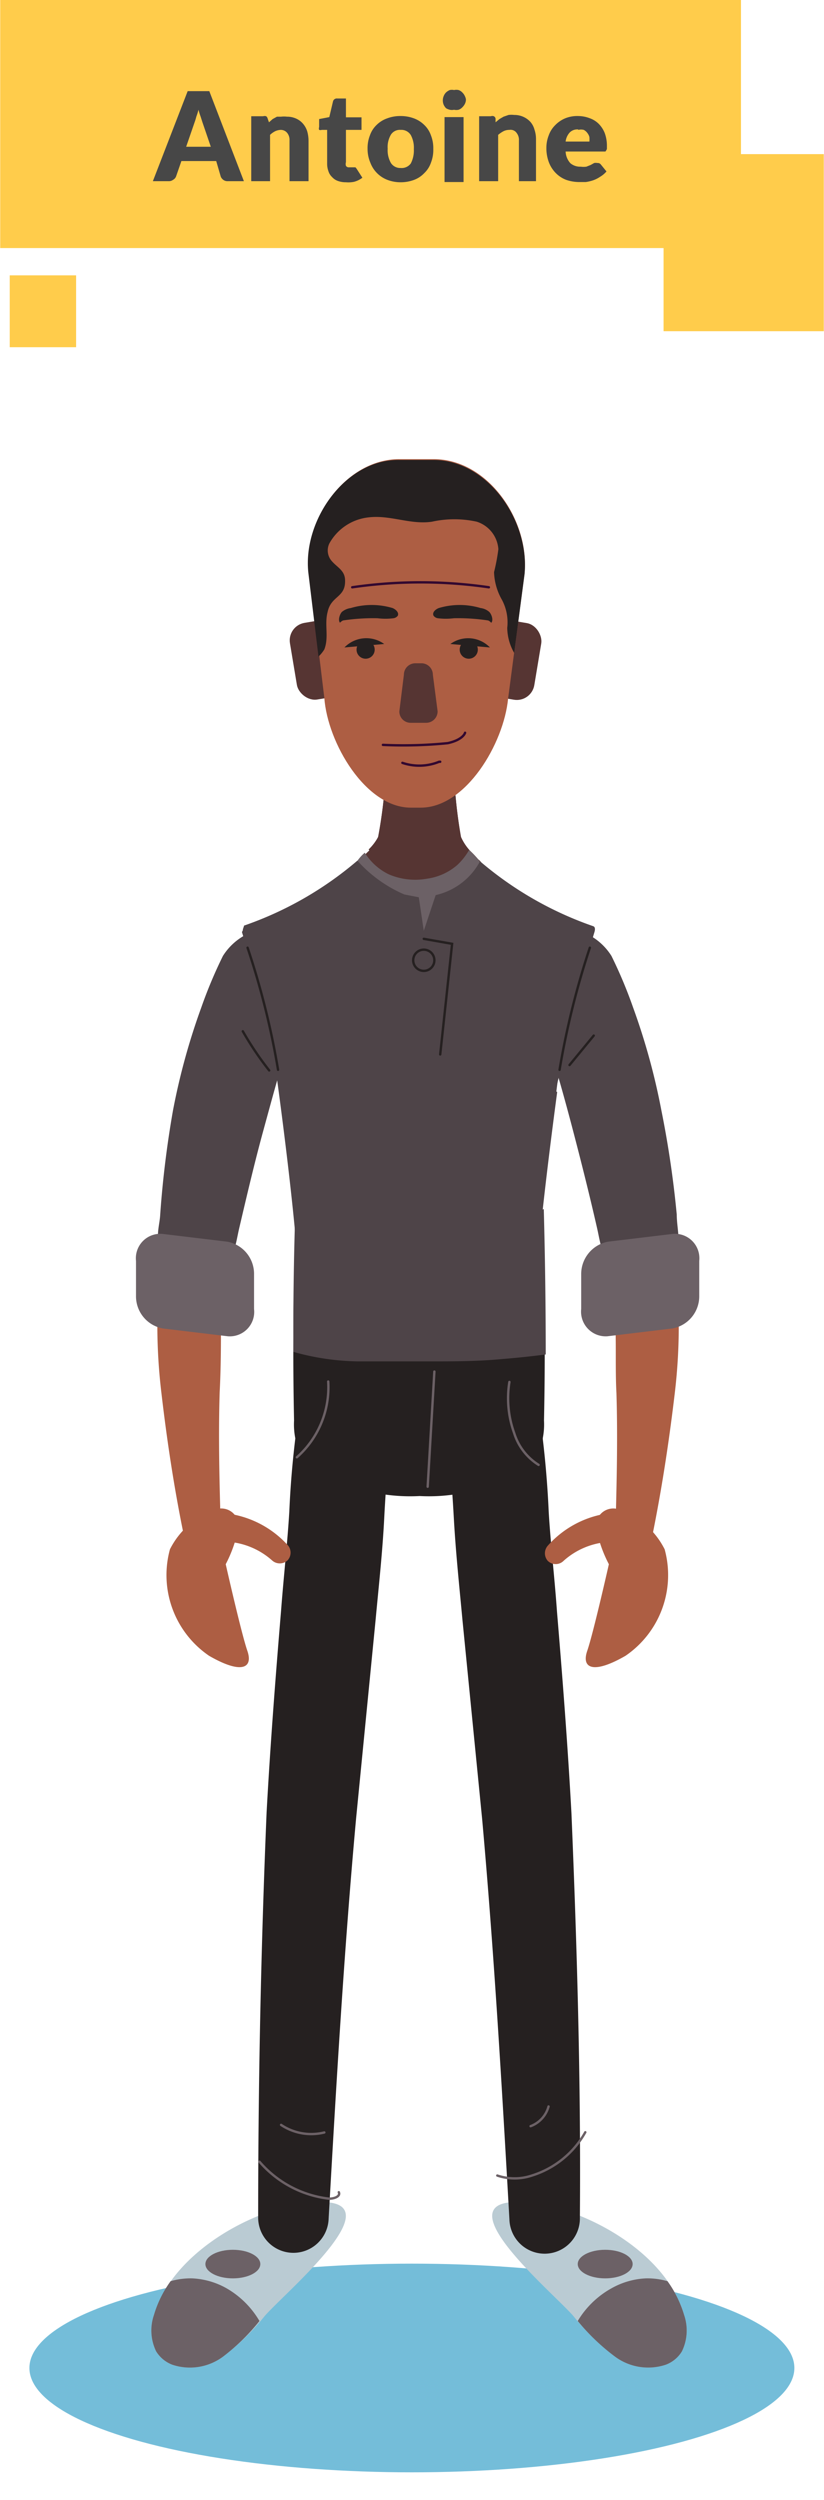 <svg xmlns="http://www.w3.org/2000/svg" viewBox="0 0 38.11 115.49">
  <defs>
    <style>
      .cls-1 {
        fill: #74bdd9;
      }

      .cls-2 {
        fill: #bacbd3;
      }

      .cls-3 {
        fill: #6c6166;
      }

      .cls-4 {
        fill: #252020;
      }

      .cls-10, .cls-11, .cls-5 {
        fill: none;
        stroke-linecap: round;
        stroke-miterlimit: 10;
        stroke-width: 0.11px;
      }

      .cls-5 {
        stroke: #6c6166;
      }

      .cls-6 {
        fill: #4e4448;
      }

      .cls-7 {
        fill: #ad5e43;
      }

      .cls-8 {
        fill: #005a95;
      }

      .cls-9 {
        fill: #563533;
      }

      .cls-10 {
        stroke: #252020;
      }

      .cls-11 {
        stroke: #320830;
      }

      .cls-12 {
        fill: #ffcc4b;
      }

      .cls-13 {
        fill: #474747;
      }
    </style>
  </defs>
  <title>char-3</title>
  <g id="LH-PH">
    <ellipse class="cls-1" cx="19.05" cy="109.39" rx="17.69" ry="4.82"/>
    <g>
      <g>
        <path class="cls-2" d="M7.12,106.94a2.21,2.21,0,0,0,.1,1.68,1.51,1.51,0,0,0,.75.62,2.57,2.57,0,0,0,2.38-.4,11.12,11.12,0,0,0,1.9-1.86c1.05-1.19,6.48-5.71,2-5.22C11.79,102,8,104,7.12,106.94Z"/>
        <path class="cls-3" d="M10.48,105.71a3.57,3.57,0,0,0-1.59-.46,3.35,3.35,0,0,0-1,.13,5.16,5.16,0,0,0-.77,1.56,2.21,2.21,0,0,0,.1,1.68,1.51,1.51,0,0,0,.75.62,2.57,2.57,0,0,0,2.38-.4A9.57,9.57,0,0,0,12,107.22,4.18,4.18,0,0,0,10.48,105.71Z"/>
        <path class="cls-4" d="M18.14,65.66c-.17,1.55-.29,2.9-.37,4.48s-.26,3.2-.4,4.71L16.47,84c-.56,6.14-.92,12.31-1.27,18.48a1.63,1.63,0,0,1-3.26-.08c0-6.22.13-12.44.39-18.67.17-3.11.41-6.22.67-9.33.12-1.58.29-3.08.38-4.56a43.43,43.43,0,0,1,.47-4.78v0a2.17,2.17,0,0,1,4.29.58Z"/>
        <ellipse class="cls-3" cx="10.77" cy="104.59" rx="1.27" ry="0.66"/>
        <path class="cls-5" d="M12,99.86a5,5,0,0,0,3.23,1.71c.21,0,.53-.1.44-.3"/>
        <path class="cls-5" d="M13,98.16a2.51,2.51,0,0,0,2,.35"/>
      </g>
      <g>
        <path class="cls-2" d="M31.64,106.94a2.21,2.21,0,0,1-.1,1.68,1.47,1.47,0,0,1-.75.62,2.58,2.58,0,0,1-2.38-.4,11.12,11.12,0,0,1-1.9-1.86c-1.05-1.19-6.48-5.71-2-5.22C27,102,30.8,104,31.64,106.94Z"/>
        <path class="cls-3" d="M28.28,105.71a3.57,3.57,0,0,1,1.59-.46,3.35,3.35,0,0,1,1,.13,5.16,5.16,0,0,1,.77,1.56,2.21,2.21,0,0,1-.1,1.68,1.47,1.47,0,0,1-.75.62,2.58,2.58,0,0,1-2.38-.4,9.92,9.92,0,0,1-1.69-1.62A4.18,4.18,0,0,1,28.28,105.71Z"/>
        <path class="cls-4" d="M24.92,65.1a46,46,0,0,1,.46,4.78c.09,1.48.27,3,.38,4.56.26,3.11.5,6.22.67,9.33.26,6.23.44,12.45.39,18.67a1.63,1.63,0,0,1-3.26.08c-.35-6.17-.71-12.34-1.26-18.48l-.91-9.19c-.14-1.51-.31-3.1-.4-4.71s-.2-2.93-.37-4.48a2.17,2.17,0,0,1,4.29-.59Z"/>
        <ellipse class="cls-3" cx="27.99" cy="104.59" rx="1.27" ry="0.66"/>
        <path class="cls-5" d="M23,100.5a2.5,2.5,0,0,0,1.6,0,4.29,4.29,0,0,0,2.47-2"/>
        <path class="cls-5" d="M24.54,98.22a1.35,1.35,0,0,0,.83-.91"/>
      </g>
      <g>
        <g>
          <path class="cls-6" d="M13.69,43.32c.16.73.39,1.16.43,1.56a1.91,1.91,0,0,1,0,1.07c-.25.62-.48,1.3-.71,2-.45,1.39-.84,2.85-1.24,4.31s-.76,3-1.1,4.45c-.09.38-.14.74-.27,1.13L10.29,59l-.15.37-.06.15-.05.13a2.11,2.11,0,0,1-.28.42l-.16.16a1.39,1.39,0,0,1-.49.27,1.42,1.42,0,0,1-.84,0,1.43,1.43,0,0,1-.73-.5,1.51,1.51,0,0,1-.23-.43l0-.16a1.33,1.33,0,0,1,0-.28,1.18,1.18,0,0,1,0-.22,2.58,2.58,0,0,1,.16-.62A2.4,2.4,0,0,1,7.56,58l.1-.15a2,2,0,0,1,.21-.21A1.37,1.37,0,0,1,9,57.34a1.19,1.19,0,0,1,.32.1,1.06,1.06,0,0,1,.19.11,2.25,2.25,0,0,1,.24.21A1.74,1.74,0,0,1,10,58a1.23,1.23,0,0,1,.11.26,3.14,3.14,0,0,1,.11.85,4.64,4.64,0,0,1,0,.65L8,60.05c-.08-.18-.13-.36-.19-.52s-.14-.35-.16-.29l.05.12a1.07,1.07,0,0,0,.15.21.85.85,0,0,0,.21.18,1,1,0,0,0,.18.1,1.33,1.33,0,0,0,.3.11,1.31,1.31,0,0,0,1.1-.3,1,1,0,0,0,.18-.18l.08-.12a.65.65,0,0,0,.1-.19c0-.1,0,0,.06-.05s0,0,0-.06a1.32,1.32,0,0,0,0-.21.57.57,0,0,0,0-.14,1.42,1.42,0,0,0-.22-.42,1.36,1.36,0,0,0-.73-.49,1.43,1.43,0,0,0-.82,0,1.6,1.6,0,0,0-.49.27l-.16.15a1.46,1.46,0,0,0-.23.36l0,.06s0,0,0,0,0-.13,0-.21c0-.34,0-.74-.08-1.12s.06-.8.08-1.21A46.48,46.48,0,0,1,8,51.3a30.63,30.63,0,0,1,1.31-4.76,21.24,21.24,0,0,1,1-2.38,2.77,2.77,0,0,1,1.1-1,2.58,2.58,0,0,1,1.93-.24Z"/>
          <path class="cls-7" d="M9.26,57.47a5.32,5.32,0,0,1,1.38,1c.27.3.48.58.21.83-.11.13-.29.25-.38.38a.77.77,0,0,0-.15.41c0,.28-.08.55-.1.83,0,1.12,0,2.25-.06,3.39-.07,2.28,0,4.58.07,6.89l-1.63.19c-.49-2.29-.85-4.61-1.13-7a26.28,26.28,0,0,1-.19-3.56c0-.3,0-.6,0-.91a1,1,0,0,0-.1-.46c-.08-.16-.24-.32-.33-.48-.23-.33,0-.63.35-.9a3.62,3.62,0,0,1,1.6-.73Z"/>
          <path class="cls-7" d="M11,70.72a.8.8,0,0,0-1-1,3.71,3.71,0,0,0-2.14,1.85,4.51,4.51,0,0,0,1.81,4.92c1.49.86,2.05.58,1.77-.23s-1-4-1-4A6.15,6.15,0,0,0,11,70.72Z"/>
          <path class="cls-7" d="M10.6,69.93a4.58,4.58,0,0,1,2.69,1.43.52.52,0,0,1,0,.73.53.53,0,0,1-.7,0,3.44,3.44,0,0,0-2.09-.87.66.66,0,1,1,0-1.31h.08Z"/>
        </g>
        <path class="cls-3" d="M10.54,61.73l-3-.36a1.51,1.51,0,0,1-1.25-1.51V58.25A1.13,1.13,0,0,1,7.51,57l3,.36a1.51,1.51,0,0,1,1.24,1.51v1.6A1.13,1.13,0,0,1,10.54,61.73Z"/>
      </g>
      <g>
        <g>
          <path class="cls-6" d="M25.25,42.92a2.58,2.58,0,0,1,1.93.24,2.77,2.77,0,0,1,1.1,1,21.24,21.24,0,0,1,1,2.38,30.63,30.63,0,0,1,1.31,4.76,46.48,46.48,0,0,1,.71,4.81c0,.41.09.82.08,1.21s-.07.78-.08,1.12c0,.08,0,.17,0,.21s0,0,0,0l0-.06a1.46,1.46,0,0,0-.23-.36l-.16-.15a1.6,1.6,0,0,0-.49-.27,1.43,1.43,0,0,0-.82,0,1.36,1.36,0,0,0-.73.49,1.7,1.7,0,0,0-.22.42.57.57,0,0,0,0,.14,1.32,1.32,0,0,0,0,.21s0,0,0,.06,0,0,.06.05a.65.65,0,0,0,.1.19l.08.12a1,1,0,0,0,.18.18,1.31,1.31,0,0,0,1.1.3,1.63,1.63,0,0,0,.31-.11l.17-.1a.85.85,0,0,0,.21-.18,1.07,1.07,0,0,0,.15-.21l0-.12c0-.06-.11.15-.16.29s-.11.34-.19.52l-2.18-.26a4.64,4.64,0,0,1,0-.65,3.14,3.14,0,0,1,.11-.85,1.23,1.23,0,0,1,.11-.26,1.74,1.74,0,0,1,.19-.27,2.25,2.25,0,0,1,.24-.21,1.06,1.06,0,0,1,.19-.11,1.19,1.19,0,0,1,.32-.1,1.37,1.37,0,0,1,1.17.31,1.34,1.34,0,0,1,.21.21l.1.15a2.4,2.4,0,0,1,.15.33,2.58,2.58,0,0,1,.16.62,1.18,1.18,0,0,1,0,.22,1.33,1.33,0,0,1,0,.28l0,.16a1.51,1.51,0,0,1-.23.43,1.43,1.43,0,0,1-.73.5A1.46,1.46,0,0,1,29,60.27l-.16-.16a1.4,1.4,0,0,1-.27-.42l-.06-.13-.06-.15L28.34,59l-.47-1.2c-.13-.39-.18-.75-.27-1.13-.34-1.49-.72-3-1.1-4.45s-.79-2.92-1.24-4.31c-.22-.7-.46-1.38-.71-2a1.91,1.91,0,0,1,0-1.07c0-.4.27-.83.43-1.56Z"/>
          <path class="cls-7" d="M29.87,57.39a3.62,3.62,0,0,1,1.6.73c.32.27.58.57.35.9-.09.16-.25.32-.33.48a1,1,0,0,0-.1.46c0,.31,0,.61,0,.91a26.28,26.28,0,0,1-.19,3.56c-.28,2.35-.64,4.67-1.13,7l-1.62-.19c.06-2.31.13-4.61.06-6.89-.06-1.14,0-2.27-.06-3.39,0-.28-.06-.55-.1-.83a.84.84,0,0,0-.14-.41c-.1-.13-.27-.25-.39-.38s-.06-.53.21-.83a5.32,5.32,0,0,1,1.38-1Z"/>
          <path class="cls-7" d="M27.6,70.72a.8.8,0,0,1,1-1,3.71,3.71,0,0,1,2.14,1.85,4.51,4.51,0,0,1-1.81,4.92c-1.49.86-2.05.58-1.77-.23s1-4,1-4A6.15,6.15,0,0,1,27.6,70.72Z"/>
          <path class="cls-7" d="M28.16,71.23a3.44,3.44,0,0,0-2.09.87.52.52,0,0,1-.74,0,.53.53,0,0,1,0-.69A4.58,4.58,0,0,1,28,69.93h0a.65.65,0,1,1,.19,1.29Z"/>
        </g>
        <path class="cls-3" d="M28.09,61.73l3-.36a1.51,1.51,0,0,0,1.25-1.51V58.25A1.13,1.13,0,0,0,31.12,57l-3,.36a1.52,1.52,0,0,0-1.24,1.51v1.6A1.14,1.14,0,0,0,28.09,61.73Z"/>
      </g>
      <g>
        <path class="cls-6" d="M27.44,42.79a16.22,16.22,0,0,1-5.24-3,3.1,3.1,0,0,1-2.05,1.56L19.6,43l-.23-1.55-.67-.13a6.19,6.19,0,0,1-2.17-1.56,16.22,16.22,0,0,1-5.24,3l-.06.18c.37,1.22.71,2.46,1,3.72a24.33,24.33,0,0,1,.5,3.3l.09-.25s.8,5.75,1,9l-.07,0,.06.48c.05.57.09,1.14.13,1.72,1-.06,2-.19,2.32-.24l3.06,1.23v-.78h0v.78l3.06-1.23a23,23,0,0,0,2.72.25c0-.76.05-1.53.06-2.3l-.34.11c.24-3.21,1-9,1-9l0,.08c.13-.67.25-1.35.38-2,.27-1.36.56-2.72.92-4.06.07-.28.15-.56.23-.84Z"/>
        <g>
          <path class="cls-4" d="M25.1,57l-5.72,3.09L13.66,57c-.1,2.87-.12,5.75-.06,8.62a3.29,3.29,0,0,0,.34,1.65,2.85,2.85,0,0,0,1.24.94,8.33,8.33,0,0,0,4.23.9,8.17,8.17,0,0,0,4.18-.9,2.88,2.88,0,0,0,1.23-.94,3.29,3.29,0,0,0,.34-1.65C25.22,62.78,25.2,59.9,25.1,57Z"/>
          <path class="cls-6" d="M16.59,62.89l1.57,0,1.67,0c1.14,0,2.27,0,3.41-.11q1-.08,2-.21,0-3.36-.09-6.72L19.38,59l-5.72-3.09q-.11,3.27-.09,6.54A11.49,11.49,0,0,0,16.59,62.89Z"/>
          <line class="cls-8" x1="14.34" y1="60.88" x2="14.33" y2="60.88"/>
          <line class="cls-8" x1="24.42" y1="60.88" x2="24.43" y2="60.88"/>
          <path class="cls-5" d="M13.73,67.32a4.32,4.32,0,0,0,1.45-3.5"/>
          <path class="cls-5" d="M24.91,67.67a2.66,2.66,0,0,1-1.13-1.47,4.73,4.73,0,0,1-.22-2.36"/>
          <path class="cls-5" d="M20.09,63.36l-.31,5.32"/>
        </g>
        <path class="cls-9" d="M22.12,39.7a4.74,4.74,0,0,0-.37-.39,2.37,2.37,0,0,1-.43-.65A22.36,22.36,0,0,1,21,33.85a13.61,13.61,0,0,0-1.57-.16v.19h0v-.19a13.61,13.61,0,0,0-1.57.16,22.36,22.36,0,0,1-.37,4.81,2.35,2.35,0,0,1-.38.6,3.5,3.5,0,0,0-.57.65,2.58,2.58,0,0,0-.12,1.69,3.93,3.93,0,0,0,.82,1.69,2.84,2.84,0,0,0,1.59,1,3.26,3.26,0,0,0,2.73-.81,2.42,2.42,0,0,0,.73-2.06,5,5,0,0,1-.1-.66,1.5,1.5,0,0,1,.08-.47.76.76,0,0,0,.06-.26A.51.51,0,0,0,22.12,39.7Z"/>
        <path class="cls-9" d="M17.05,39.24a2.35,2.35,0,0,0,1.24,1,2.74,2.74,0,0,0,2.84-.62,2.26,2.26,0,0,0,.4-.57,2,2,0,0,1-.21-.38A22.36,22.36,0,0,1,21,33.85a13.61,13.61,0,0,0-1.57-.16v.19h0v-.19a13.61,13.61,0,0,0-1.57.16,22.36,22.36,0,0,1-.37,4.81A2.34,2.34,0,0,1,17.05,39.24Z"/>
        <path class="cls-3" d="M22.25,40a.51.51,0,0,0-.13-.29,4.74,4.74,0,0,0-.37-.39l-.05-.06a3,3,0,0,1-.54.69,2.69,2.69,0,0,1-1.4.64,3.11,3.11,0,0,1-1.78-.2,2.7,2.7,0,0,1-1.11-1,2.09,2.09,0,0,0-.41.48,2.58,2.58,0,0,0-.12,1.69,3.93,3.93,0,0,0,.82,1.69,2.84,2.84,0,0,0,1.59,1,3.26,3.26,0,0,0,2.73-.81,2.42,2.42,0,0,0,.73-2.06,5,5,0,0,1-.1-.66,1.5,1.5,0,0,1,.08-.47A.76.76,0,0,0,22.25,40Z"/>
        <path class="cls-6" d="M27.44,42.79a16.22,16.22,0,0,1-5.24-3,3.1,3.1,0,0,1-2.05,1.56L19.6,43l-.23-1.55-.67-.13a6.19,6.19,0,0,1-2.17-1.56,16.22,16.22,0,0,1-5.24,3s0,.1-.1.3c.31,1,.63,2,.9,3a21.07,21.07,0,0,1,.7,3.69l0-.06s.8,5.75,1,9h0l.06.32c.1.62.17,1.24.25,1.86,1-.06,1.85-.18,2.17-.23l3.06,1.23v-.78h0v.78l3.06-1.23a23,23,0,0,0,2.72.25c0-.76.05-1.53.06-2.3l-.34.11c.19-2.52.72-6.61.94-8.25a.12.12,0,0,1-.06-.13c.19-.79.37-1.57.55-2.35.32-1.38.63-2.75,1-4.11.08-.27.15-.53.23-.79S27.44,42.79,27.44,42.79Z"/>
        <path class="cls-10" d="M12.86,49.42a36.63,36.63,0,0,0-1.41-5.64"/>
        <path class="cls-10" d="M25.88,49.42a37.79,37.79,0,0,1,1.4-5.64"/>
        <path class="cls-10" d="M26.34,49.2l1.12-1.36"/>
        <path class="cls-10" d="M12.45,49.45a14.7,14.7,0,0,1-1.22-1.81"/>
        <circle class="cls-10" cx="19.6" cy="44.36" r="0.49"/>
        <polyline class="cls-10" points="19.6 43.37 20.91 43.6 20.36 48.71"/>
      </g>
      <g>
        <rect class="cls-9" x="13.56" y="28.69" width="2.4" height="3.59" rx="0.82" transform="translate(-4.82 2.84) rotate(-9.47)"/>
        <rect class="cls-9" x="22.5" y="28.69" width="2.4" height="3.59" rx="0.82" transform="translate(42.05 64.46) rotate(-170.53)"/>
        <path class="cls-7" d="M19.46,37.31H19c-2.1,0-3.85-3-4-5.07l-.7-5.79C14,24,16,21.21,18.46,21.21h1.6c2.49,0,4.44,2.8,4.2,5.28l-.76,5.78C23.3,34.35,21.55,37.31,19.46,37.31Z"/>
        <path class="cls-4" d="M15.15,28.28c.16-.77.83-.66.81-1.46,0-.48-.38-.61-.64-.93a.74.74,0,0,1-.09-.78,2.36,2.36,0,0,1,1.82-1.21c1-.12,1.94.35,2.93.2l0,0a4.82,4.82,0,0,1,2.07,0,1.44,1.44,0,0,1,1,1.27,9.43,9.43,0,0,1-.2,1.06,2.73,2.73,0,0,0,.36,1.27A2.21,2.21,0,0,1,23.46,29a2.38,2.38,0,0,0,.32,1.16l.48-3.63c.24-2.48-1.71-5.28-4.2-5.28h-1.6C16,21.21,14,24,14.26,26.45l.47,3.88A1.58,1.58,0,0,0,15,30C15.22,29.44,15,28.85,15.15,28.28Z"/>
        <path class="cls-4" d="M15.93,29.91a1.41,1.41,0,0,1,1.84-.16Z"/>
        <circle class="cls-4" cx="16.91" cy="30.01" r="0.42"/>
        <path class="cls-4" d="M22.66,29.91a1.4,1.4,0,0,0-1.83-.16Z"/>
        <circle class="cls-4" cx="21.68" cy="30.01" r="0.42"/>
        <path class="cls-9" d="M19.72,33.39H19a.52.52,0,0,1-.53-.53l.21-1.69a.53.53,0,0,1,.53-.53h.28a.53.53,0,0,1,.53.53l.22,1.69A.53.53,0,0,1,19.72,33.39Z"/>
        <path class="cls-11" d="M17.71,34.41a20.53,20.53,0,0,0,3-.08c.72-.16.8-.48.8-.48"/>
        <path class="cls-4" d="M15.73,28.76s.09-.09.15-.1a9.38,9.38,0,0,1,1.58-.1,3,3,0,0,0,.74,0,.3.3,0,0,0,.2-.12c.06-.15-.1-.29-.24-.35a3.37,3.37,0,0,0-1.94,0,.8.8,0,0,0-.41.18c-.1.11-.19.39-.08.5"/>
        <path class="cls-4" d="M22.71,28.76s-.08-.09-.15-.1a9.2,9.2,0,0,0-1.57-.1,3,3,0,0,1-.74,0,.3.3,0,0,1-.2-.12c-.07-.15.09-.29.24-.35a3.37,3.37,0,0,1,1.94,0,.73.73,0,0,1,.4.18c.11.11.2.39.09.5"/>
        <path class="cls-11" d="M18.61,35.24a2.43,2.43,0,0,0,1.7-.05s.05,0,.05,0-.06,0,0,0"/>
        <path class="cls-11" d="M16.29,27.13a21.94,21.94,0,0,1,6.32,0"/>
      </g>
    </g>
    <g>
      <g>
        <rect class="cls-12" x="0.01" width="34.26" height="11.46"/>
        <rect class="cls-12" x="30.69" y="7.12" width="7.41" height="8.18"/>
        <rect class="cls-12" x="0.45" y="12.72" width="3.07" height="3.32"/>
      </g>
      <g>
        <path class="cls-13" d="M11.28,8.37h-.75a.32.32,0,0,1-.2-.06.35.35,0,0,1-.12-.15L10,7.44H8.39l-.25.72A.31.31,0,0,1,8,8.31a.32.32,0,0,1-.2.06H7.07L8.68,4.21h1ZM8.61,6.78H9.75L9.36,5.64l-.08-.25a3,3,0,0,1-.1-.32,3,3,0,0,1-.1.32A2.56,2.56,0,0,1,9,5.65Z"/>
        <path class="cls-13" d="M11.62,8.37v-3h.55a.23.23,0,0,1,.14,0,.18.18,0,0,1,.07.11l.06.17.17-.15.2-.11L13,5.39a1.18,1.18,0,0,1,.27,0,1,1,0,0,1,.43.09.9.9,0,0,1,.31.23,1,1,0,0,1,.2.36,1.63,1.63,0,0,1,.06.45V8.37h-.88V6.49a.51.51,0,0,0-.1-.34A.38.38,0,0,0,13,6a.66.66,0,0,0-.27.06,1,1,0,0,0-.24.17V8.37Z"/>
        <path class="cls-13" d="M16,8.42a1.06,1.06,0,0,1-.37-.06.64.64,0,0,1-.27-.18.62.62,0,0,1-.17-.27,1,1,0,0,1-.06-.36V6h-.25a.19.19,0,0,1-.12,0,.18.18,0,0,1,0-.13V5.5l.47-.09.17-.72a.18.18,0,0,1,.2-.14H16v.87h.72V6H16V7.49a.29.29,0,0,0,0,.17.15.15,0,0,0,.14.07h.08l.06,0,.05,0h.05l.06,0s0,0,.05.06l.27.42a1.09,1.09,0,0,1-.39.19A1.31,1.31,0,0,1,16,8.42Z"/>
        <path class="cls-13" d="M18.53,5.36a1.75,1.75,0,0,1,.62.11,1.35,1.35,0,0,1,.47.3,1.21,1.21,0,0,1,.31.48,1.61,1.61,0,0,1,.11.63,1.62,1.62,0,0,1-.11.64,1.21,1.21,0,0,1-.31.48,1.25,1.25,0,0,1-.47.31,1.75,1.75,0,0,1-.62.11,1.7,1.7,0,0,1-.61-.11,1.36,1.36,0,0,1-.79-.79A1.62,1.62,0,0,1,17,6.88a1.61,1.61,0,0,1,.11-.63,1.21,1.21,0,0,1,.31-.48,1.31,1.31,0,0,1,.48-.3A1.7,1.7,0,0,1,18.53,5.36Zm0,2.4A.52.52,0,0,0,19,7.55a1.3,1.3,0,0,0,.14-.66A1.23,1.23,0,0,0,19,6.24.51.51,0,0,0,18.53,6a.49.49,0,0,0-.45.22,1.13,1.13,0,0,0-.15.65,1.19,1.19,0,0,0,.15.66A.51.51,0,0,0,18.53,7.76Z"/>
        <path class="cls-13" d="M21.55,4.6a.46.46,0,0,1-.05.2.61.61,0,0,1-.12.16.42.42,0,0,1-.17.11.46.46,0,0,1-.21,0,.45.45,0,0,1-.2,0A.62.62,0,0,1,20.63,5a.57.57,0,0,1-.11-.16.52.52,0,0,1,0-.4.5.5,0,0,1,.11-.17.62.62,0,0,1,.17-.11.45.45,0,0,1,.2,0,.46.46,0,0,1,.21,0,.42.42,0,0,1,.17.11.52.52,0,0,1,.12.17A.46.46,0,0,1,21.55,4.6Zm-.11.81v3h-.88v-3Z"/>
        <path class="cls-13" d="M22.16,8.37v-3h.54a.2.2,0,0,1,.14,0,.15.15,0,0,1,.08.11l0,.17.18-.15.19-.11.23-.08a1.09,1.09,0,0,1,.26,0,1,1,0,0,1,.75.32.89.89,0,0,1,.19.36,1.33,1.33,0,0,1,.07.45V8.37H24V6.49a.51.51,0,0,0-.1-.34A.34.34,0,0,0,23.56,6a.6.6,0,0,0-.27.06,1.38,1.38,0,0,0-.25.17V8.37Z"/>
        <path class="cls-13" d="M26.74,5.36a1.51,1.51,0,0,1,.53.1,1.11,1.11,0,0,1,.42.26,1.28,1.28,0,0,1,.28.43,1.7,1.7,0,0,1,.1.57c0,.07,0,.12,0,.16A.41.41,0,0,1,28,7,.17.17,0,0,1,28,7H26.16a.85.85,0,0,0,.22.54.7.7,0,0,0,.48.16,1,1,0,0,0,.26,0l.2-.08.16-.09a.4.4,0,0,1,.15,0,.18.18,0,0,1,.16.07l.26.32a1.18,1.18,0,0,1-.3.25,1.37,1.37,0,0,1-.32.16,1.87,1.87,0,0,1-.34.08l-.31,0a1.87,1.87,0,0,1-.59-.1,1.35,1.35,0,0,1-.47-.3,1.45,1.45,0,0,1-.33-.5,1.85,1.85,0,0,1-.12-.69,1.56,1.56,0,0,1,.11-.57,1.24,1.24,0,0,1,.29-.46,1.4,1.4,0,0,1,.46-.32A1.48,1.48,0,0,1,26.74,5.36Zm0,.62a.49.49,0,0,0-.39.14.75.75,0,0,0-.19.42h1.1a1.49,1.49,0,0,0,0-.21.51.51,0,0,0-.09-.18A.48.48,0,0,0,27,6,.49.49,0,0,0,26.75,6Z"/>
      </g>
    </g>
  </g>
</svg>
